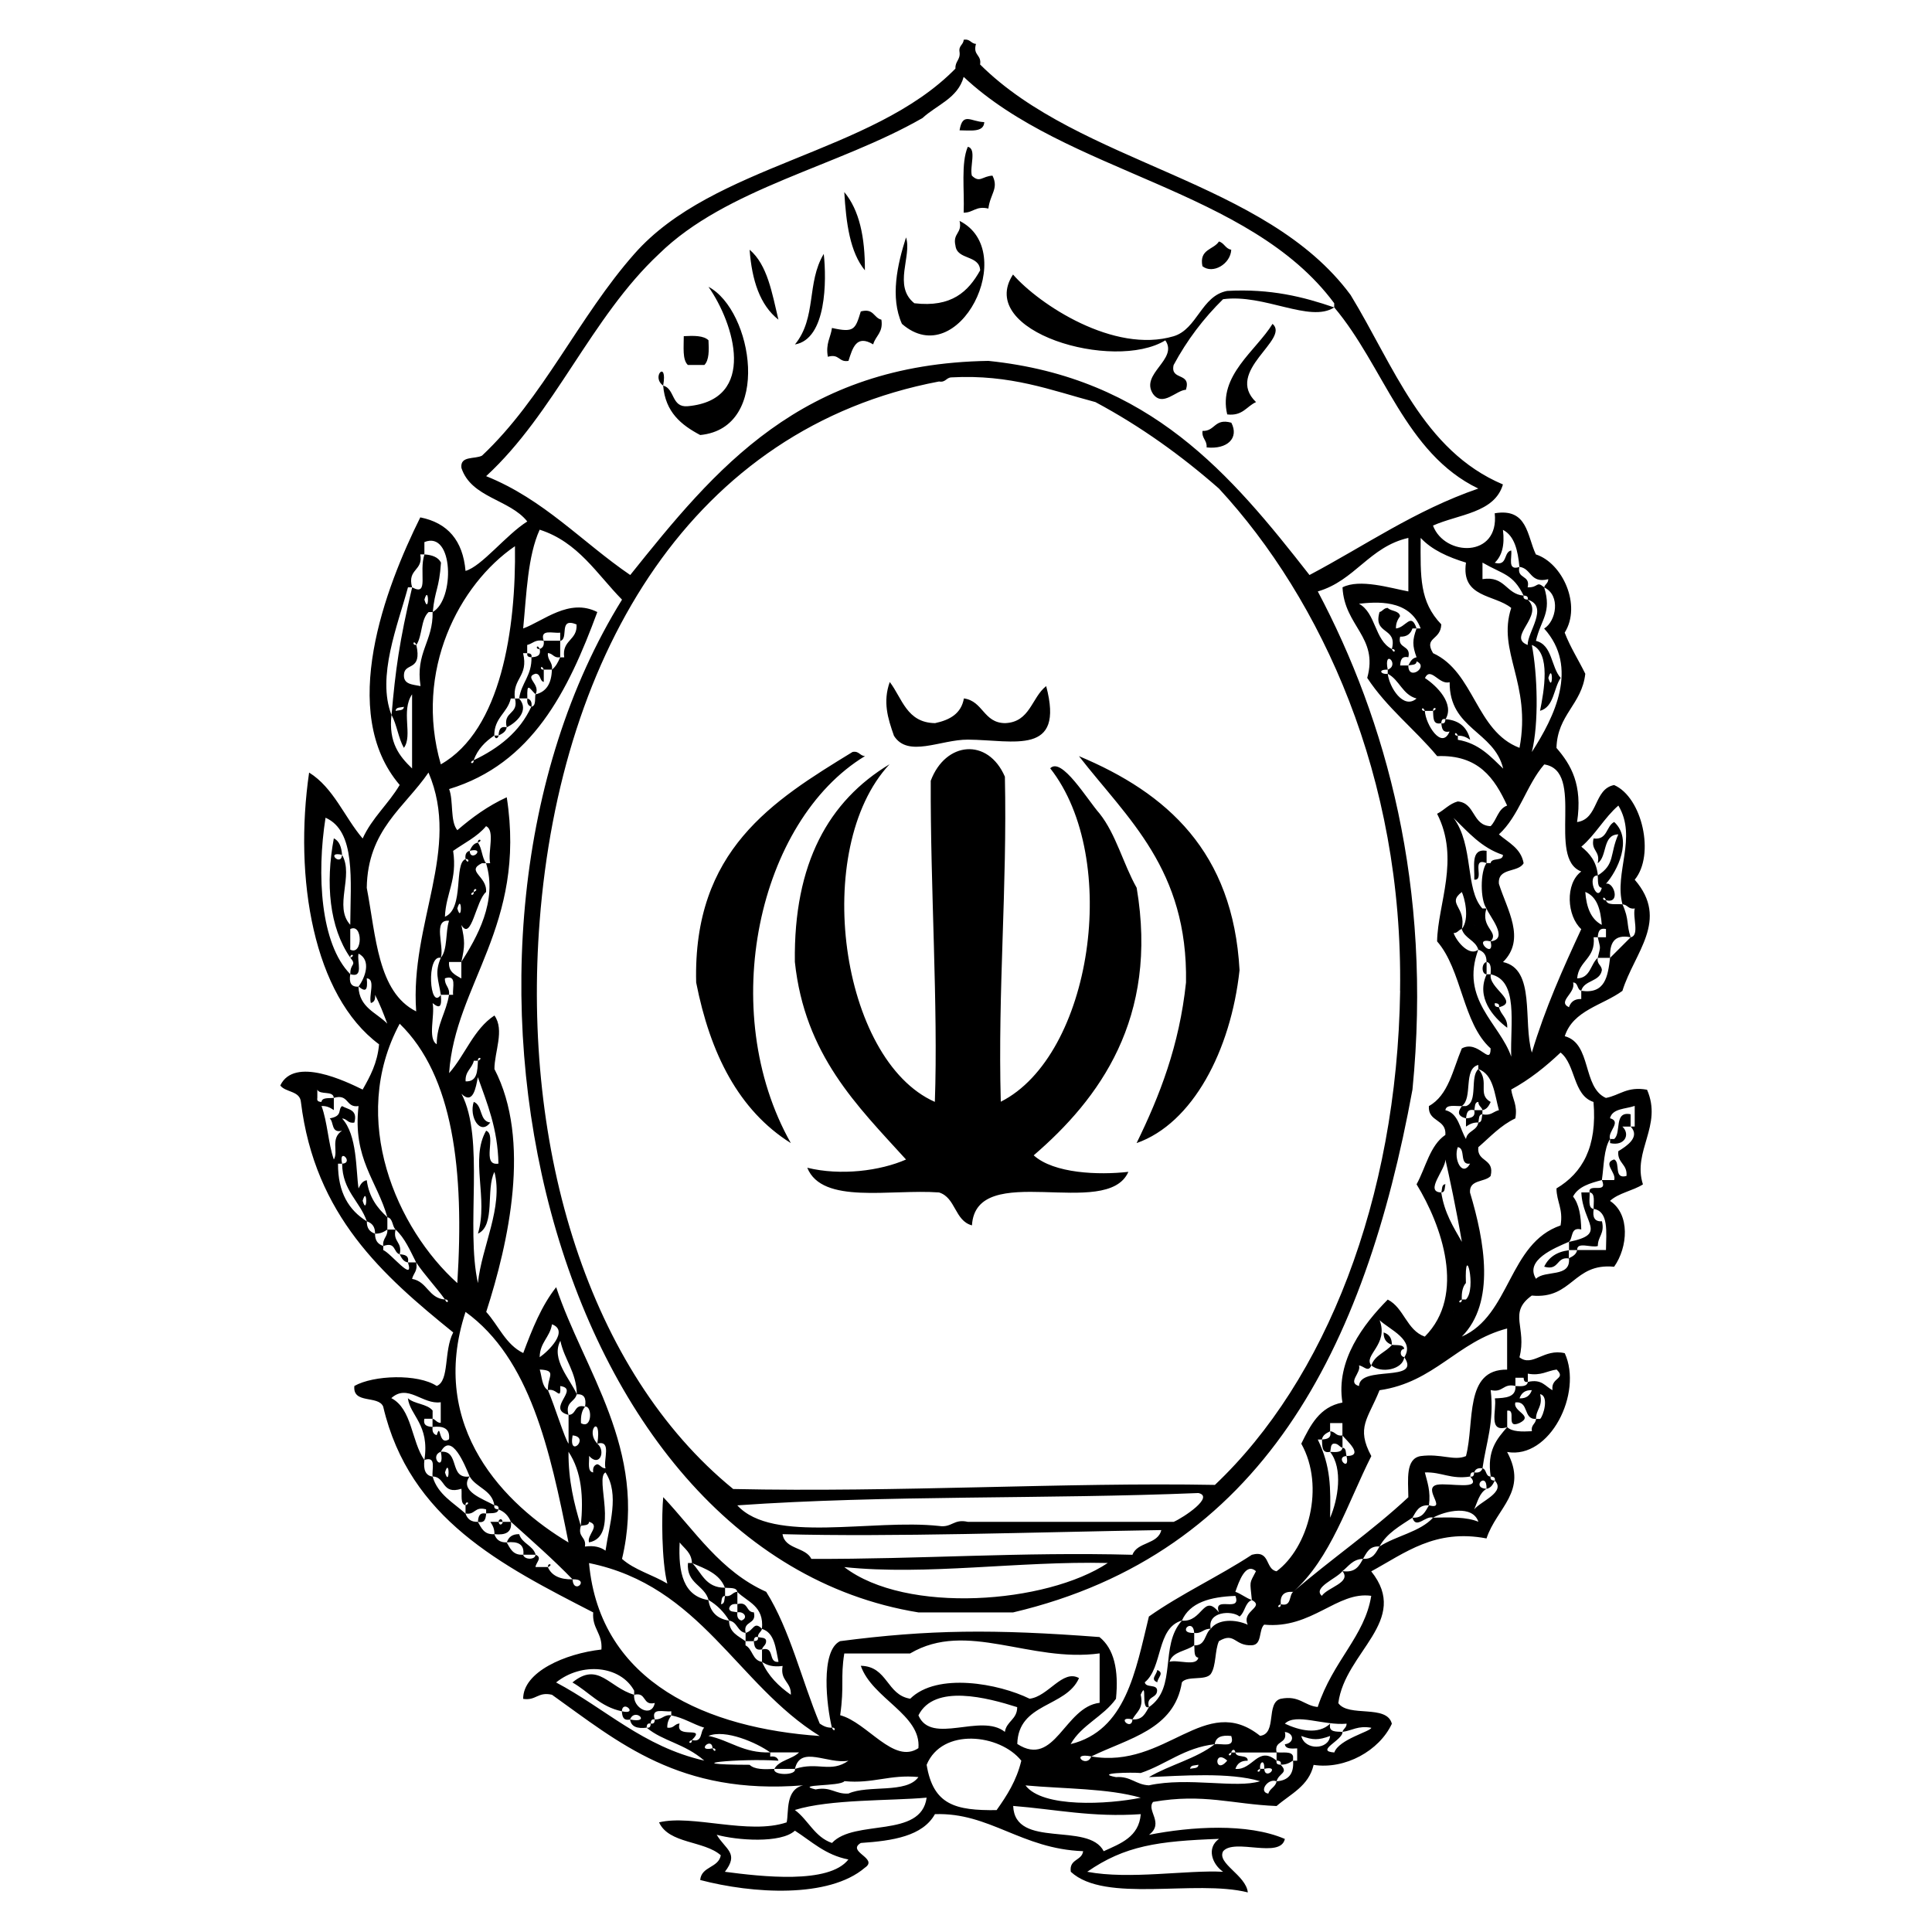<?xml version="1.0" encoding="UTF-8" standalone="no"?>
<!-- Generator: Adobe Illustrator 15.1.0, SVG Export Plug-In . SVG Version: 6.00 Build 0)  -->

<svg
   xmlns:dc="http://purl.org/dc/elements/1.1/"
   xmlns:cc="http://creativecommons.org/ns#"
   xmlns:rdf="http://www.w3.org/1999/02/22-rdf-syntax-ns#"
   xmlns:svg="http://www.w3.org/2000/svg"
   xmlns="http://www.w3.org/2000/svg"
   xmlns:sodipodi="http://sodipodi.sourceforge.net/DTD/sodipodi-0.dtd"
   xmlns:inkscape="http://www.inkscape.org/namespaces/inkscape"
   version="1.1"
   id="Layer_1"
   x="0px"
   y="0px"
   width="24"
   height="24"
   viewBox="0 0 24 24"
   enable-background="new 0 0 500 500"
   xml:space="preserve"
   inkscape:version="0.48.5 r10040"
   sodipodi:docname="Bankmelli.svg"><defs
     id="defs3071" /><sodipodi:namedview
     pagecolor="#ffffff"
     bordercolor="#666666"
     borderopacity="1"
     objecttolerance="10"
     gridtolerance="10"
     guidetolerance="10"
     inkscape:pageopacity="0"
     inkscape:pageshadow="2"
     inkscape:window-width="657"
     inkscape:window-height="480"
     id="namedview3069"
     showgrid="false"
     inkscape:zoom="5.3400704"
     inkscape:cx="11.718139"
     inkscape:cy="19.071972"
     inkscape:window-x="0"
     inkscape:window-y="27"
     inkscape:window-maximized="0"
     inkscape:current-layer="Layer_1" /><path
     clip-rule="evenodd"
     d="m 12.227,1.517 c -0.006,0.131 -0.171,0.102 -0.307,0.102 0.039,-0.233 0.142,-0.106 0.307,-0.102 z m -0.256,1.125 c 0.12,0.001 0.151,-0.088 0.307,-0.051 0.023,-0.185 0.131,-0.248 0.051,-0.409 -0.127,0.006 -0.158,0.096 -0.256,0 -0.03,-0.106 0.063,-0.336 -0.051,-0.358 -0.086,0.203 -0.04,0.539 -0.051,0.818 z m -1.227,0.716 c 0.002,-0.411 -0.069,-0.749 -0.256,-0.972 0.023,0.387 0.071,0.747 0.256,0.972 z m 1.125,-0.307 c 0.021,0.183 0.297,0.112 0.307,0.307 C 12.029,3.621 11.822,3.822 11.358,3.767 11.09,3.552 11.331,3.181 11.255,2.949 c -0.108,0.337 -0.199,0.744 -0.051,1.074 0.705,0.614 1.462,-0.905 0.716,-1.279 0.037,0.156 -0.088,0.15 -0.051,0.307 z m 3.068,0.256 c 0.129,0.103 0.35,-0.028 0.358,-0.205 -0.073,-0.012 -0.086,-0.084 -0.153,-0.102 -0.066,0.104 -0.248,0.093 -0.205,0.307 z M 9.67,3.972 C 9.591,3.642 9.534,3.29 9.312,3.102 c 0.028,0.381 0.129,0.689 0.358,0.869 z m 0.205,0.307 C 10.269,4.212 10.269,3.481 10.233,3.154 10.017,3.513 10.148,3.945 9.875,4.279 z M 15.244,3.614 c -0.321,0.06 -0.371,0.475 -0.665,0.563 -0.74,0.22 -1.672,-0.396 -1.995,-0.767 -0.465,0.711 1.251,1.21 1.892,0.818 0.165,0.237 -0.318,0.415 -0.153,0.665 0.121,0.167 0.29,-0.047 0.409,-0.051 0.07,-0.223 -0.198,-0.109 -0.153,-0.307 0.167,-0.311 0.373,-0.581 0.614,-0.818 0.511,-0.07 1.079,0.298 1.381,0.102 C 16.193,3.688 15.785,3.584 15.244,3.614 z M 8.698,5.404 C 9.595,5.318 9.351,3.852 8.801,3.563 9.12,4.017 9.412,4.966 8.545,5.046 8.337,5.066 8.387,4.828 8.238,4.79 8.265,5.121 8.464,5.28 8.698,5.404 z m 1.637,-1.33 c -0.016,0.12 -0.081,0.192 -0.051,0.358 0.145,-0.042 0.133,0.072 0.256,0.051 0.052,-0.163 0.099,-0.33 0.307,-0.205 0.029,-0.107 0.127,-0.146 0.102,-0.307 -0.098,-0.022 -0.093,-0.146 -0.256,-0.102 -0.068,0.223 -0.082,0.267 -0.358,0.205 z m 4.91,1.074 c 0.193,0.023 0.24,-0.101 0.358,-0.153 -0.399,-0.384 0.428,-0.779 0.205,-0.972 -0.202,0.331 -0.68,0.643 -0.563,1.125 z M 8.545,4.534 c 0.068,0 0.136,0 0.205,0 0.059,-0.06 0.058,-0.181 0.051,-0.307 -0.06,-0.059 -0.181,-0.058 -0.307,-0.051 5.122e-4,0.136 -0.019,0.292 0.051,0.358 z M 8.238,4.79 c 0.059,-0.328 -0.156,-0.112 0,0 l 0,0 z m 6.7,0.563 c -0.011,0.097 0.058,0.113 0.051,0.205 0.26,0.027 0.405,-0.118 0.307,-0.307 -0.212,-0.059 -0.199,0.108 -0.358,0.102 z M 6.704,8.063 c 0.019,0.087 -0.04,0.097 -0.102,0.102 0.006,0.228 -0.126,0.317 -0.153,0.511 0.034,0 0.068,0 0.102,0 -0.008,-0.214 0.026,-0.123 0.102,-0.051 0.067,-0.127 -0.15,-0.212 0,-0.256 0.068,6.12e-4 0.047,0.09 0.102,0.102 0,-0.051 0,-0.102 0,-0.153 -0.062,0.005 -0.031,-0.074 0,0 0.034,0 0.068,0 0.102,0 0.011,-0.097 -0.058,-0.113 -0.051,-0.205 0.065,0.003 0.071,0.066 0.153,0.051 0,-0.068 0,-0.136 0,-0.205 -0.068,0 -0.136,0 -0.205,0 0.008,0.059 -0.011,0.091 -0.051,0.102 z m 0,0 c -0.031,-0.074 -0.062,0.005 0,0 l 0,0 z m -0.102,0.102 c 0.009,-0.044 -0.02,-0.048 -0.051,-0.051 -0.009,0.044 0.02,0.048 0.051,0.051 z m -1.534,0.256 c -0.021,-0.021 0.033,0.034 0,0 l 0,0 z m 6.035,0.716 c 0.173,0.282 0.582,0.049 0.921,0.051 0.57,0.004 1.204,0.208 0.972,-0.665 -0.182,0.142 -0.199,0.449 -0.511,0.46 -0.269,-0.003 -0.271,-0.274 -0.511,-0.307 -0.033,0.189 -0.175,0.268 -0.358,0.307 -0.353,-0.005 -0.408,-0.308 -0.563,-0.511 -0.088,0.247 -0.024,0.451 0.051,0.665 z M 6.295,9.035 c 0.116,-0.056 0.288,-0.209 0.153,-0.358 -0.017,0 -0.034,0 -0.051,0 0.051,0.204 -0.153,0.154 -0.102,0.358 z m 0.307,-0.256 c 0.008,-0.059 -0.011,-0.091 -0.051,-0.102 -0.008,0.059 0.011,0.091 0.051,0.102 z m -0.409,0.358 c 0.046,-0.023 0.091,-0.045 0.102,-0.102 -0.087,-0.019 -0.097,0.04 -0.102,0.102 z m 0,0 c -0.017,0 -0.034,0 -0.051,0 0.01,0.058 0.051,0.028 0.051,0 z m 6.29,0.511 c -0.211,-0.487 -0.738,-0.438 -0.921,0.051 -0.006,1.319 0.093,2.805 0.051,3.989 -1.177,-0.521 -1.539,-3.146 -0.563,-4.194 -0.755,0.455 -1.192,1.228 -1.176,2.455 0.123,1.156 0.772,1.785 1.381,2.455 -0.322,0.141 -0.811,0.204 -1.227,0.102 0.187,0.461 1.032,0.263 1.637,0.307 0.209,0.064 0.193,0.352 0.409,0.409 0.049,-0.821 1.678,-0.061 1.943,-0.665 -0.37,0.042 -0.925,0.021 -1.176,-0.205 0.813,-0.7 1.554,-1.701 1.279,-3.324 -0.166,-0.294 -0.256,-0.664 -0.46,-0.921 -0.156,-0.177 -0.472,-0.709 -0.614,-0.563 0.882,1.122 0.517,3.572 -0.614,4.142 -0.038,-1.402 0.081,-2.646 0.051,-4.04 z m -1.739,-0.256 c -0.065,-0.003 -0.071,-0.066 -0.153,-0.051 -0.994,0.608 -1.984,1.221 -1.943,2.864 0.174,0.883 0.527,1.587 1.176,1.995 C 8.897,12.555 9.421,10.197 10.744,9.393 z m 3.989,2.813 c -0.083,0.786 -0.328,1.41 -0.614,1.995 0.696,-0.244 1.17,-1.147 1.279,-2.148 -0.08,-1.471 -0.901,-2.201 -1.995,-2.659 0.604,0.777 1.355,1.406 1.33,2.813 z M 5.937,10.467 c 0.074,-0.031 -0.005,-0.062 0,0 l 0,0 z m 12.53,0.102 c -0.204,-0.033 -0.146,0.194 -0.153,0.358 0.136,0.016 -0.048,-0.286 0.153,-0.205 0,-0.051 0,-0.102 0,-0.153 z m 0,1.534 c 0,-0.051 0,-0.102 0,-0.153 -0.065,0.012 -0.067,0.153 0,0.153 z m 0.256,0.665 c 0.008,-0.127 -0.08,-0.158 -0.102,-0.256 -0.031,-0.003 -0.061,-0.008 -0.051,-0.051 0.031,0.003 0.061,0.008 0.051,0.051 0.263,-0.065 -0.138,-0.241 -0.102,-0.409 -0.017,0 -0.034,0 -0.051,0 -0.135,0.288 0.08,0.532 0.256,0.665 z m -0.511,0.972 c -0.017,0 -0.034,0 -0.051,0 -0.057,0.074 -0.055,0.125 0.051,0.153 0.006,-0.062 0.015,-0.121 0.102,-0.102 0.011,-0.04 0.001,-0.101 0.051,-0.102 -1.53e-4,0.051 0.041,0.061 0.051,0.102 0.057,-0.011 0.08,-0.057 0.102,-0.102 -0.171,-0.092 -0.01,-0.251 -0.153,-0.409 -0.109,0.096 -0.001,0.408 -0.153,0.46 z M 6.09,13.944 c -0.138,-0.015 -0.092,-0.215 -0.205,-0.256 -0.062,0.186 0.082,0.424 0.205,0.256 z M 18.211,13.893 c 0,0.034 0,0.068 0,0.102 0.041,-0.027 0.083,-0.053 0.153,-0.051 0.011,-0.04 0.001,-0.101 0.051,-0.102 0,-0.017 0,-0.034 0,-0.051 -0.034,0 -0.068,0 -0.102,0 0.019,0.087 -0.04,0.097 -0.102,0.102 z m 2.046,-0.051 c -0.214,-0.044 -0.112,0.229 -0.205,0.307 -0.017,0 -0.034,0 -0.051,0 0,0.017 0,0.034 0,0.051 0.183,0.042 0.254,-0.109 0.153,-0.205 0.034,0 0.068,0 0.102,0 0,-0.051 0,-0.102 0,-0.153 z m -2.301,0.869 c -0.05,0.001 -0.04,0.063 -0.051,0.102 0.05,-0.001 0.04,-0.063 0.051,-0.102 z m 1.688,0.102 c 0.017,0.388 0.332,0.514 -0.153,0.614 0,0.034 0,0.068 0,0.102 0.034,0 0.068,0 0.102,0 -0.009,-0.111 0.181,-0.023 0.256,-0.051 -0.001,-0.12 0.088,-0.151 0.051,-0.307 -0.092,0.007 -0.12,-0.051 -0.102,-0.153 -0.076,-0.009 -0.047,-0.124 -0.051,-0.205 -0.034,0 -0.068,0 -0.102,0 z M 4.76,15.479 c 0.161,-0.059 0.124,0.08 0.205,0.102 0.037,-0.156 -0.088,-0.15 -0.051,-0.307 -0.034,0 -0.068,0 -0.102,0 0.006,0.092 -0.063,0.108 -0.051,0.205 z m 14.422,0.256 c 0.191,0.055 0.146,-0.127 0.307,-0.102 0,-0.034 0,-0.068 0,-0.102 -0.152,0.019 -0.252,0.089 -0.307,0.205 z M 5.067,15.683 c 0.019,-0.087 -0.04,-0.097 -0.102,-0.102 0.023,0.046 0.045,0.091 0.102,0.102 z m 12.121,0.869 c -0.002,0.087 0.038,0.132 0.102,0.153 0.002,-0.087 -0.038,-0.132 -0.102,-0.153 z m -0.153,0.409 c 0.12,0.105 0.393,0.053 0.409,-0.102 -0.064,-0.013 -0.052,-0.102 0,-0.102 -0.008,-0.06 -0.093,-0.043 -0.153,-0.051 -0.077,0.094 -0.213,0.127 -0.256,0.256 z m 0.205,0 c 0.033,0.033 -0.021,-0.021 0,0 l 0,0 z m -0.818,0.921 c 0.005,0.08 -0.007,0.177 0.102,0.153 0.011,-0.04 0.001,-0.101 0.051,-0.102 0.051,-1.53e-4 0.061,0.041 0.102,0.051 0,-0.051 0,-0.102 0,-0.153 -0.083,0.014 -0.088,-0.048 -0.153,-0.051 0.019,0.087 -0.04,0.097 -0.102,0.102 z M 5.937,18.905 c 0.087,0.019 0.097,-0.04 0.102,-0.102 -0.087,-0.019 -0.097,0.04 -0.102,0.102 z m 0.307,0 c -0.01,-0.058 -0.051,-0.028 -0.051,0 0.017,0 0.034,0 0.051,0 z m -0.153,0 c 0.027,0.041 0.053,0.083 0.051,0.153 0.134,0.014 0.22,-0.019 0.205,-0.153 -0.034,0 -0.068,0 -0.102,0 1.534e-4,0.028 -0.041,0.058 -0.051,0 -0.034,0 -0.068,0 -0.102,0 z m 0.358,0.153 c -0.087,-0.002 -0.132,0.038 -0.153,0.102 0.134,-0.014 0.22,0.019 0.205,0.153 0.051,0 0.102,0 0.153,0 -0.035,-0.119 -0.17,-0.137 -0.205,-0.256 z m 0.358,0.409 c 0.074,-0.031 -0.005,-0.062 0,0 l 0,0 z m 1.739,-0.051 c -0.021,0.259 0.205,0.272 0.256,0.46 0.107,0.063 0.192,0.149 0.256,0.256 0.104,0.015 0.1,0.138 0.205,0.153 -0.038,-0.157 0.14,-0.098 0.102,-0.256 -0.102,-6.51e-4 -0.065,-0.14 -0.205,-0.102 0,0.034 0,0.068 0,0.102 0.083,-0.015 0.138,0.069 0.051,0.102 -0.04,-0.011 -0.059,-0.043 -0.051,-0.102 -0.04,-0.011 -0.101,-0.001 -0.102,-0.051 0.011,-0.04 0.043,-0.059 0.102,-0.051 0,-0.051 0,-0.102 0,-0.153 -0.065,0.003 -0.071,0.066 -0.153,0.051 -0.011,0.04 -0.001,0.101 -0.051,0.102 0.011,-0.04 0.001,-0.101 0.051,-0.102 0,-0.034 0,-0.068 0,-0.102 -0.242,0.003 -0.291,-0.187 -0.409,-0.307 -0.017,0 -0.034,0 -0.051,0 z m 0.716,0.869 c 0,0.034 0,0.068 0,0.102 0.034,0 0.068,0 0.102,0 0.003,-0.031 0.008,-0.061 0.051,-0.051 -1.537e-4,-0.051 0.041,-0.061 0.051,-0.102 -0.104,-0.103 -0.1,0.023 -0.205,0.051 z m 0.102,0.102 c 0.006,0.062 0.015,0.121 0.102,0.102 0.01,-0.041 0.051,-0.051 0.051,-0.102 -0.001,-0.05 -0.063,-0.04 -0.102,-0.051 0.009,0.044 -0.02,0.048 -0.051,0.051 z m 5.012,0.511 c 0.007,-0.06 0.091,-0.116 0,-0.153 -0.007,0.06 -0.091,0.116 0,0.153 z m 1.483,0.972 c 0.031,0.003 0.061,0.008 0.051,0.051 0.07,0.002 0.112,-0.024 0.153,-0.051 0,-0.017 0,-0.034 0,-0.051 -0.016,-0.069 -0.128,-0.042 -0.205,-0.051 0,0.034 0,0.068 0,0.102 z M 11.971,0.494 c 0.083,-0.014 0.088,0.048 0.153,0.051 -0.042,0.145 0.072,0.133 0.051,0.256 1.247,1.242 3.547,1.431 4.603,2.864 0.536,0.879 0.897,1.932 1.892,2.353 -0.104,0.356 -0.552,0.369 -0.869,0.511 0.145,0.387 0.826,0.403 0.767,-0.153 0.41,-0.069 0.401,0.281 0.511,0.511 0.333,0.108 0.57,0.633 0.358,0.972 0.071,0.184 0.172,0.339 0.256,0.511 -0.043,0.383 -0.347,0.506 -0.358,0.921 0.182,0.21 0.326,0.458 0.256,0.921 0.269,-0.038 0.204,-0.41 0.46,-0.46 0.35,0.153 0.51,0.869 0.256,1.176 0.435,0.503 -0.005,0.904 -0.153,1.381 -0.246,0.18 -0.612,0.24 -0.716,0.563 0.337,0.09 0.216,0.636 0.511,0.767 0.172,-0.032 0.262,-0.147 0.511,-0.102 0.196,0.449 -0.184,0.76 -0.051,1.176 -0.125,0.08 -0.303,0.106 -0.409,0.205 0.252,0.165 0.223,0.575 0.051,0.818 -0.51,-0.05 -0.515,0.406 -1.023,0.358 -0.3,0.216 -0.056,0.395 -0.153,0.767 0.164,0.126 0.302,-0.114 0.563,-0.051 0.227,0.496 -0.185,1.32 -0.716,1.227 0.265,0.491 -0.131,0.693 -0.256,1.074 -0.638,-0.122 -1.01,0.179 -1.432,0.409 0.492,0.615 -0.327,1 -0.409,1.637 0.127,0.18 0.603,0.011 0.665,0.256 -0.155,0.335 -0.581,0.571 -0.972,0.511 -0.06,0.264 -0.287,0.361 -0.46,0.511 -0.552,-0.022 -0.907,-0.16 -1.534,-0.051 -0.088,0.106 0.144,0.262 -0.051,0.409 0.52,-0.103 1.225,-0.149 1.688,0.051 -0.055,0.251 -0.627,-0.013 -0.767,0.153 -0.081,0.152 0.283,0.295 0.307,0.511 -0.654,-0.164 -1.774,0.138 -2.199,-0.256 -0.024,-0.161 0.138,-0.135 0.153,-0.256 -0.769,-0.028 -1.162,-0.484 -1.841,-0.46 -0.153,0.273 -0.521,0.331 -0.921,0.358 -0.182,0.109 0.226,0.19 0.051,0.307 -0.447,0.383 -1.395,0.324 -2.046,0.153 0.015,-0.172 0.227,-0.148 0.256,-0.307 -0.208,-0.184 -0.644,-0.14 -0.767,-0.409 0.41,-0.101 1.114,0.159 1.585,0 0.029,-0.126 -0.02,-0.406 0.205,-0.46 C 8.438,22.302 7.684,21.642 6.857,21.053 6.68,21.012 6.661,21.129 6.499,21.104 6.496,20.769 7.021,20.541 7.471,20.491 7.487,20.287 7.353,20.234 7.369,20.03 6.232,19.445 5.086,18.869 4.76,17.473 4.7,17.329 4.378,17.446 4.402,17.217 c 0.237,-0.135 0.789,-0.154 1.023,0 0.161,-0.065 0.085,-0.435 0.205,-0.665 C 4.754,15.843 3.911,15.1 3.738,13.689 3.725,13.548 3.547,13.572 3.482,13.484 3.656,13.119 4.302,13.436 4.505,13.535 4.597,13.372 4.688,13.207 4.709,12.973 3.892,12.367 3.649,10.906 3.84,9.597 4.145,9.787 4.277,10.149 4.505,10.416 4.622,10.158 4.826,9.987 4.965,9.751 4.193,8.847 4.789,7.296 5.221,6.427 5.562,6.495 5.75,6.715 5.783,7.092 5.984,7.036 6.288,6.642 6.55,6.478 6.332,6.202 5.854,6.185 5.732,5.813 5.713,5.658 5.899,5.707 5.988,5.66 6.744,4.95 7.192,3.932 7.88,3.154 8.861,2.038 10.832,1.912 11.869,0.852 c -0.006,-0.092 0.063,-0.108 0.051,-0.205 -0.014,-0.083 0.048,-0.088 0.051,-0.153 z m 4.603,3.324 c 0,-0.017 0,-0.034 0,-0.051 C 15.523,2.346 13.245,2.153 11.971,0.955 11.898,1.222 11.637,1.302 11.46,1.466 10.41,2.069 9.022,2.336 8.187,3.154 7.341,3.944 6.891,5.131 6.039,5.915 6.757,6.203 7.231,6.735 7.829,7.143 8.883,5.827 9.947,4.521 12.278,4.483 14.287,4.69 15.294,5.899 16.267,7.143 16.959,6.777 17.578,6.34 18.364,6.069 17.454,5.632 17.191,4.548 16.574,3.818 z m 0.818,8.489 C 17.433,9.65 16.414,7.445 15.142,6.069 14.679,5.663 14.174,5.298 13.608,4.995 13.056,4.848 12.556,4.648 11.818,4.688 c -0.065,0.003 -0.071,0.066 -0.153,0.051 -3.049,0.578 -4.701,3.355 -4.961,6.7 -0.221,2.839 0.611,5.596 2.404,7.058 2.022,0.044 4.142,-0.085 5.984,-0.051 1.372,-1.299 2.262,-3.541 2.301,-6.137 z m -7.058,9.154 c 0.031,0.074 0.062,-0.005 0,0 -0.065,-0.266 -0.146,-0.955 0.102,-1.074 1.105,-0.144 1.906,-0.151 3.222,-0.051 0.18,0.144 0.241,0.407 0.205,0.767 -0.155,0.22 -0.427,0.323 -0.563,0.563 0.684,-0.169 0.805,-0.9 0.972,-1.585 0.4,-0.282 0.867,-0.497 1.279,-0.767 0.233,-0.063 0.162,0.179 0.307,0.205 0.39,-0.289 0.608,-1.048 0.307,-1.585 0.113,-0.228 0.225,-0.457 0.511,-0.511 -0.085,-0.523 0.264,-0.977 0.563,-1.279 0.203,0.103 0.234,0.38 0.46,0.46 0.518,-0.519 0.208,-1.386 -0.102,-1.892 0.115,-0.209 0.165,-0.483 0.358,-0.614 0.014,-0.202 -0.219,-0.156 -0.205,-0.358 0.242,-0.133 0.298,-0.452 0.409,-0.716 0.208,-0.112 0.356,0.229 0.358,0 -0.35,-0.315 -0.355,-0.975 -0.665,-1.33 0.008,-0.464 0.287,-1.024 0,-1.585 0.09,-0.046 0.149,-0.123 0.256,-0.153 0.221,0.017 0.179,0.299 0.409,0.307 0.077,-0.077 0.091,-0.215 0.205,-0.256 -0.156,-0.338 -0.354,-0.634 -0.869,-0.614 -0.279,-0.335 -0.626,-0.601 -0.869,-0.972 0.142,-0.51 -0.284,-0.64 -0.307,-1.125 0.215,-0.109 0.59,0.008 0.818,0.051 0,-0.222 0,-0.443 0,-0.665 -0.486,0.111 -0.663,0.531 -1.125,0.665 0.845,1.594 1.425,3.664 1.176,6.188 -0.591,3.227 -1.871,5.766 -4.961,6.495 -0.392,0 -0.784,0 -1.176,0 C 6.806,19.281 5.071,11.732 7.727,7.449 7.414,7.131 7.182,6.733 6.704,6.58 6.555,6.909 6.541,7.372 6.499,7.807 6.749,7.716 7.07,7.425 7.42,7.603 7.057,8.587 6.611,9.488 5.579,9.802 5.636,9.949 5.589,10.201 5.681,10.313 5.864,10.155 6.061,10.011 6.295,9.904 6.543,11.5 5.652,12.228 5.579,13.331 c 0.2,-0.226 0.305,-0.547 0.563,-0.716 0.129,0.18 -4.091e-4,0.453 0,0.665 0.46,0.885 0.176,2.155 -0.102,3.017 0.154,0.17 0.242,0.406 0.46,0.511 0.111,-0.298 0.228,-0.59 0.409,-0.818 0.338,1.025 1.141,2.018 0.818,3.375 0.152,0.137 0.382,0.198 0.563,0.307 -0.073,-0.278 -0.072,-0.868 -0.051,-1.074 0.396,0.422 0.713,0.923 1.279,1.176 0.296,0.471 0.439,1.095 0.665,1.637 0.041,0.027 0.083,0.053 0.153,0.051 z M 18.875,7.04 c -0.038,0.157 0.14,0.098 0.102,0.256 0.14,0.005 0.103,-0.085 0.205,0 0.099,0.316 -0.041,0.398 -0.102,0.665 0.206,0.05 0.186,0.325 0.307,0.46 -0.089,0.133 -0.082,0.361 -0.256,0.409 0.047,-0.237 0.139,-0.726 -0.102,-0.818 0.07,0.359 0.089,0.974 0,1.33 0.283,-0.44 0.587,-1.052 0.153,-1.534 0.148,-0.089 0.21,-0.413 0,-0.511 0.01,-0.041 0.051,-0.051 0.051,-0.102 -0.228,0.057 -0.206,-0.135 -0.358,-0.153 -0.02,-0.202 -0.059,-0.384 -0.205,-0.46 0.025,0.195 -0.015,0.326 -0.102,0.409 0.164,0.045 0.106,-0.133 0.205,-0.153 0.012,0.091 -0.052,0.256 0.102,0.205 z M 5.272,6.887 c -0.017,0 -0.034,0 -0.051,0 0.038,0.209 -0.165,0.176 -0.102,0.409 -0.017,0 -0.034,0 -0.051,0 -0.127,0.471 -0.39,1.109 -0.205,1.585 -0.038,0.345 0.099,0.514 0.256,0.665 0,-0.307 0,-0.614 0,-0.921 -0.142,0.209 0.012,0.514 -0.102,0.665 -0.068,-0.119 -0.087,-0.288 -0.153,-0.409 0.048,-0.552 0.097,-0.919 0.256,-1.585 0.215,0.119 0.079,-0.192 0.153,-0.409 0.095,0.007 0.171,0.034 0.205,0.102 -0.022,0.33 -0.076,0.335 -0.102,0.614 -0.017,0 -0.034,0 -0.051,0 -0.099,0.088 -0.077,0.298 -0.153,0.409 -0.031,-0.074 -0.062,0.005 0,0 0.072,0.326 -0.138,0.219 -0.153,0.358 -0.016,0.135 0.107,0.132 0.205,0.153 C 5.159,8.104 5.382,7.969 5.374,7.603 5.651,7.453 5.637,6.585 5.272,6.734 c 0,0.051 0,0.102 0,0.153 z m 12.632,0.869 c -0.006,0.202 -0.222,0.156 -0.102,0.358 0.515,0.235 0.53,0.97 1.074,1.176 C 19.027,8.484 18.594,8.097 18.773,7.552 18.567,7.383 18.146,7.429 18.211,6.989 17.989,6.921 17.788,6.832 17.648,6.682 c -0.003,0.492 -0.014,0.791 0.256,1.074 z M 5.476,9.495 C 6.227,9.069 6.412,7.805 6.397,6.785 5.707,7.257 5.139,8.329 5.476,9.495 z M 18.927,7.398 c -0.009,0.044 0.02,0.048 0.051,0.051 0.214,0.202 -0.266,0.465 0,0.563 -0.008,-0.154 0.269,-0.479 0,-0.563 0.009,-0.044 -0.02,-0.048 -0.051,-0.051 -0.135,-0.27 -0.246,-0.257 -0.511,-0.409 0,0.068 0,0.136 0,0.205 0.283,-0.044 0.29,0.187 0.511,0.205 z M 5.272,7.449 c 0.059,0.202 0.059,-0.202 0,0 l 0,0 z m 12.018,0.614 c 0.031,0.074 0.062,-0.005 0,0 0.073,-0.278 -0.237,-0.172 -0.153,-0.46 0.041,-0.01 0.051,-0.051 0.102,-0.051 0.041,0.044 0.14,0.03 0.153,0.102 -0.027,0.041 -0.053,0.083 -0.051,0.153 0.125,-0.011 0.187,-0.208 0.256,0 -0.017,0 -0.034,0 -0.051,0 -0.022,0.063 -0.065,0.105 -0.153,0.102 -0.038,0.157 0.14,0.098 0.102,0.256 -0.087,-0.019 -0.097,0.04 -0.102,0.102 0.034,0 0.068,0 0.102,0 -0.003,0.199 0.262,0.014 0.102,-0.051 -0.001,0.05 -0.063,0.04 -0.102,0.051 0.023,-0.046 0.045,-0.091 0.102,-0.102 -0.053,-0.145 -0.053,-0.213 0,-0.358 0.017,0 0.034,0 0.051,0 -0.14,-0.373 -0.565,-0.328 -0.767,-0.307 0.212,0.112 0.193,0.454 0.409,0.563 z M 6.959,7.961 c 0,-0.034 0,-0.068 0,-0.102 -0.091,0.012 -0.256,-0.052 -0.205,0.102 -0.107,-0.022 -0.135,0.035 -0.205,0.051 0,0.034 0,0.068 0,0.102 -0.017,0 -0.034,0 -0.051,0 0.07,0.292 -0.134,0.309 -0.102,0.563 -0.017,0 -0.034,0 -0.051,0 -0.041,0.18 -0.206,0.237 -0.205,0.46 -0.112,0.075 -0.206,0.169 -0.256,0.307 -0.074,0.031 0.005,0.062 0,0 0.311,-0.149 0.571,-0.35 0.716,-0.665 0.06,-0.008 0.043,-0.093 0.051,-0.153 0.139,-0.031 0.2,-0.14 0.205,-0.307 0.048,-0.037 0.077,-0.093 0.102,-0.153 0.017,0 0.034,0 0.051,0 -0.032,-0.219 0.167,-0.209 0.153,-0.409 -0.232,-0.095 -0.089,0.184 -0.205,0.205 z m -1.892,-0.051 c 0.033,0.034 -0.021,-0.021 0,0 l 0,0 z m 12.172,0.409 c -0.127,-0.006 -0.087,0.063 0,0.051 0.02,0.17 0.196,0.449 0.358,0.307 -0.175,-0.046 -0.212,-0.232 -0.358,-0.307 0,-0.017 0,-0.034 0,-0.051 0.155,-0.06 -0.055,-0.271 0,0 z m 0.102,0.051 c 0.033,0.034 -0.021,-0.021 0,0 l 0,0 z m 0.614,0.563 c -0.044,-0.009 -0.048,0.02 -0.051,0.051 -0.109,0.024 -0.097,-0.073 -0.102,-0.153 0.074,-0.031 -0.005,-0.062 0,0 -0.034,0 -0.068,0 -0.102,0 -0.031,-0.074 -0.062,0.005 0,0 0.009,0.169 0.211,0.489 0.307,0.256 -0.087,0.019 -0.097,-0.04 -0.102,-0.102 0.044,0.009 0.048,-0.02 0.051,-0.051 0.174,0.013 0.271,0.104 0.307,0.256 -0.041,-0.027 -0.083,-0.053 -0.153,-0.051 -0.031,-0.074 -0.062,0.005 0,0 0,0.017 0,0.034 0,0.051 0.263,0.044 0.406,0.208 0.563,0.358 -0.112,-0.468 -0.67,-0.489 -0.665,-1.074 -0.131,0.04 -0.235,-0.2 -0.307,-0.051 0.146,0.095 0.371,0.319 0.256,0.511 z m 1.279,-0.511 c 0.059,0.202 0.059,-0.202 0,0 l 0,0 z m -1.739,0.051 c 0.033,0.034 -0.021,-0.021 0,0 l 0,0 z m 0.205,0.256 c 0.033,0.034 -0.021,-0.021 0,0 l 0,0 z m -12.683,0.051 c -0.04,0.011 -0.101,0.001 -0.102,0.051 0.04,-0.011 0.101,-0.001 0.102,-0.051 z M 18.62,10.365 c 0.118,0.103 0.273,0.17 0.307,0.358 -0.067,0.121 -0.325,0.05 -0.307,0.256 0.1,0.32 0.34,0.685 0.051,0.972 0.409,0.086 0.245,0.744 0.358,1.125 0.165,-0.551 0.387,-1.045 0.614,-1.534 -0.179,-0.163 -0.203,-0.565 0,-0.716 -0.432,-0.165 0.056,-1.25 -0.46,-1.33 -0.221,0.256 -0.313,0.641 -0.563,0.869 z M 4.556,11.029 C 4.671,11.631 4.692,12.325 5.17,12.564 5.091,11.466 5.731,10.552 5.323,9.597 5.025,10.032 4.567,10.308 4.556,11.029 z M 19.847,10.876 c -0.144,-0.01 -0.005,0.363 0.051,0.153 -0.06,-0.008 -0.043,-0.093 -0.051,-0.153 0.22,-0.14 0.146,-0.26 0.256,-0.511 -0.2,0.004 -0.134,0.275 -0.256,0.358 0.037,-0.156 -0.088,-0.15 -0.051,-0.307 0.175,0.022 0.154,-0.153 0.256,-0.205 0.236,0.216 0.036,0.614 -0.102,0.767 0.1,-0.025 0.184,0.254 0,0.205 -0.031,-0.074 -0.062,0.005 0,0 0.016,0.069 0.128,0.042 0.205,0.051 0.087,0.193 0.046,0.248 0.102,0.409 -0.212,-0.041 -0.262,0.079 -0.256,0.256 -0.051,0 -0.102,0 -0.153,0 0.036,-0.157 0.036,-0.098 0,-0.256 0.034,0 0.068,0 0.102,0 0,-0.034 0,-0.068 0,-0.102 -0.087,-0.019 -0.097,0.04 -0.102,0.102 -0.017,0 -0.034,0 -0.051,0 0.027,0.265 -0.187,0.29 -0.205,0.511 0.166,-0.005 0.165,-0.176 0.256,-0.256 -0.014,0.083 0.048,0.088 0.051,0.153 -0.023,0.148 -0.22,0.121 -0.256,0.256 -0.056,-0.013 -0.035,-0.102 -0.102,-0.102 0.039,0.131 -0.2,0.235 -0.051,0.307 0.022,-0.063 0.065,-0.105 0.153,-0.102 0,-0.034 0,-0.068 0,-0.102 0.299,0.044 0.33,-0.181 0.358,-0.409 0.086,-0.085 0.171,-0.17 0.256,-0.256 0.114,-0.022 0.021,-0.252 0.051,-0.358 -0.083,0.014 -0.088,-0.048 -0.153,-0.051 -0.106,-0.392 0.187,-0.83 -0.051,-1.227 -0.174,0.15 -0.285,0.363 -0.46,0.511 0.104,0.084 0.19,0.185 0.205,0.358 z M 4.351,12.103 c -0.017,0.103 0.01,0.16 0.102,0.153 0.01,0.263 0.224,0.322 0.358,0.46 -0.047,-0.123 -0.093,-0.248 -0.153,-0.358 0.008,0.059 -0.011,0.091 -0.051,0.102 -0.029,-0.09 0.062,-0.3 -0.051,-0.307 0.014,0.149 -0.012,0.176 -0.102,0.102 0.081,-0.109 0.163,-0.326 0,-0.409 -0.023,0.097 0.07,0.308 -0.102,0.256 -0.005,-0.14 0.085,-0.103 0,-0.205 0.074,-0.031 -0.005,-0.062 0,0 -0.262,-0.377 -0.31,-0.923 -0.205,-1.483 0.069,0.034 0.095,0.109 0.102,0.205 -0.212,-0.049 -0.01,0.153 0,0 0.151,0.261 -0.107,0.642 0.102,0.869 0.003,-0.549 0.072,-1.163 -0.307,-1.33 -0.111,0.703 -0.065,1.566 0.307,1.943 z M 18.466,11.285 c -0.08,0.24 0.163,0.291 0.051,0.409 -0.239,-0.056 0.056,0.239 0,0 0.238,-0.029 -0.022,-0.32 -0.051,-0.409 -0.079,-0.105 -0.079,-0.458 0,-0.563 0.017,0 0.034,0 0.051,0 0.012,-0.074 0.153,-0.018 0.153,-0.102 -0.269,-0.089 -0.432,-0.284 -0.614,-0.46 0.255,0.341 0.14,0.885 0.358,1.125 0.017,0 0.034,0 0.051,0 z M 5.783,10.671 c 0.031,0.074 0.062,-0.005 0,0 -0.008,-0.059 0.011,-0.091 0.051,-0.102 0.01,0.153 0.212,-0.049 0,0 0.023,-0.046 0.045,-0.091 0.102,-0.102 0.052,0.067 0.05,0.189 0.102,0.256 -0.017,0 -0.034,0 -0.051,0 -0.207,0.1 0.068,0.16 0.051,0.358 -0.126,0.104 -0.183,0.62 -0.307,0.409 0.045,0.203 0.045,0.257 0,0.46 -0.051,0 -0.102,0 -0.153,0 -0.009,0.128 0.079,0.16 0.153,0.205 0,-0.068 0,-0.136 0,-0.205 0.191,-0.302 0.453,-0.753 0.307,-1.227 0.017,0 0.034,0 0.051,0 -0.032,-0.139 0.065,-0.406 -0.051,-0.46 -0.108,0.131 -0.269,0.208 -0.409,0.307 0.054,0.361 -0.09,0.523 -0.102,0.818 0.245,-0.101 0.107,-0.664 0.256,-0.716 z m 0.102,0.409 c -0.074,0.031 0.005,0.062 0,0 0.074,-0.031 -0.005,-0.062 0,0 z m 12.274,0.46 c -0.041,0.01 -0.051,0.051 -0.102,0.051 0.047,0.124 0.205,0.292 0.307,0.205 -0.23,0.623 0.266,0.915 0.409,1.33 -0.014,-0.412 0.094,-0.947 -0.256,-1.023 0.004,-0.073 0.008,-0.145 -0.051,-0.153 0.002,-0.087 -0.038,-0.132 -0.102,-0.153 -0.035,-0.119 -0.17,-0.137 -0.205,-0.256 0.105,-0.132 0.029,-0.403 0,-0.46 -0.193,0.15 0.059,0.177 0,0.46 z m 1.739,-0.051 c -0.015,-0.19 -0.058,-0.351 -0.205,-0.409 0.014,0.191 0.07,0.339 0.205,0.409 z M 5.681,11.285 c 0.059,0.202 0.059,-0.202 0,0 l 0,0 z m -0.205,0.614 c -0.182,-0.048 -0.141,0.662 0,0.46 0.014,0.149 -0.012,0.176 -0.102,0.102 0.032,0.155 -0.065,0.44 0.051,0.511 0.002,-0.254 0.118,-0.393 0.153,-0.614 0.017,0 0.034,0 0.051,0 -0.012,-0.091 0.052,-0.256 -0.102,-0.205 -0.006,0.092 0.063,0.108 0.051,0.205 -0.034,0 -0.068,0 -0.102,0 -0.03,-0.195 -0.079,-0.275 0,-0.46 0.086,-0.101 0.056,-0.319 0.102,-0.46 -0.207,-0.02 -0.056,0.319 -0.102,0.46 z M 18.313,11.49 c 0.033,0.034 -0.021,-0.021 0,0 l 0,0 z M 4.351,11.797 c 0.157,0.078 0.157,-0.334 0,-0.256 0,0.085 0,0.17 0,0.256 z M 18.364,11.643 c 0.033,0.033 -0.021,-0.021 0,0 l 0,0 z M 5.681,15.939 c 0.089,-1.402 -0.051,-2.575 -0.716,-3.222 -0.639,1.191 -0.033,2.548 0.716,3.222 z M 18.773,13.535 c 0.016,0.12 0.081,0.192 0.051,0.358 -0.185,0.088 -0.314,0.232 -0.46,0.358 -0.02,0.19 0.207,0.134 0.153,0.358 -0.073,0.08 -0.267,0.04 -0.256,0.205 0.182,0.607 0.319,1.366 -0.102,1.79 0.605,-0.264 0.579,-1.159 1.227,-1.381 0.035,-0.206 -0.049,-0.292 -0.051,-0.46 0.321,-0.191 0.508,-0.514 0.46,-1.074 -0.257,-0.084 -0.219,-0.463 -0.409,-0.614 -0.184,0.174 -0.382,0.334 -0.614,0.46 z M 5.937,13.177 c -0.017,0 -0.034,0 -0.051,0 -0.022,0.097 -0.11,0.129 -0.102,0.256 0.144,0.007 0.147,-0.125 0.153,-0.256 0.074,-0.031 -0.005,-0.062 0,0 z m 12.223,0.563 c -0.081,0.004 -0.195,-0.025 -0.205,0.051 0.165,0.04 0.178,0.231 0.256,0.358 0.015,-0.104 0.138,-0.1 0.153,-0.205 0.05,-0.001 0.04,-0.063 0.051,-0.102 0.107,0.022 0.135,-0.035 0.205,-0.051 -0.055,-0.2 -0.067,-0.444 -0.256,-0.511 0,-0.017 0,-0.034 0,-0.051 -0.191,0.048 -0.064,0.413 -0.205,0.511 z M 5.732,13.586 c 0.294,0.558 0.05,1.655 0.205,2.353 0.045,-0.45 0.318,-0.943 0.205,-1.381 -0.11,0.214 0.017,0.665 -0.205,0.767 0.132,-0.439 -0.101,-0.927 0.102,-1.279 0.137,0.051 -0.068,0.443 0.153,0.409 -0.009,-0.434 -0.14,-0.747 -0.256,-1.074 -0.024,0.126 -0.059,0.351 -0.205,0.205 z m -1.585,0.051 c 0,0.051 0,0.102 0,0.153 -0.041,-0.027 -0.083,-0.053 -0.153,-0.051 0.074,0.199 0.083,0.463 0.153,0.665 0.06,-0.099 -0.047,-0.259 0.102,-0.358 -0.138,0.035 -0.099,-0.106 -0.153,-0.153 0.166,-0.03 0.096,-0.107 0.153,-0.153 0.075,0.045 0.198,0.041 0.153,0.205 -0.083,0.014 -0.088,-0.048 -0.153,-0.051 0.191,0.204 0.171,0.644 0.205,0.869 0.023,-0.046 0.045,-0.091 0.102,-0.102 0.028,0.211 0.131,0.346 0.256,0.46 0,0.051 0,0.102 0,0.153 -0.041,0.027 -0.083,0.053 -0.153,0.051 0.002,-0.087 -0.038,-0.132 -0.102,-0.153 -0.088,-0.253 -0.303,-0.379 -0.307,-0.716 0.153,-0.01 -0.049,-0.212 0,0 -0.017,0 -0.034,0 -0.051,0 -0.002,0.36 0.137,0.579 0.358,0.716 -0.002,0.087 0.038,0.132 0.102,0.153 -0.002,0.087 0.038,0.132 0.102,0.153 0,0.017 0,0.034 0,0.051 0.095,0.039 0.388,0.415 0.307,0.153 0.034,0 0.068,0 0.102,0 0.022,0.107 -0.035,0.135 -0.051,0.205 0.19,0.032 0.203,0.241 0.409,0.256 0.031,0.074 0.062,-0.005 0,0 C 5.414,15.984 5.28,15.846 5.17,15.683 5.095,15.536 5.03,15.38 4.914,15.274 4.87,15.233 4.883,15.134 4.812,15.121 4.684,14.668 4.379,14.394 4.454,13.74 4.292,13.765 4.338,13.583 4.147,13.638 c -0.008,-0.095 -0.173,-0.031 -0.205,-0.102 0,0.034 0,0.068 0,0.102 -0.009,0.044 0.02,0.048 0.051,0.051 0.008,-0.06 0.093,-0.043 0.153,-0.051 z m 15.854,0.511 c -0.079,0.125 -0.076,0.333 -0.102,0.511 -0.148,0.039 -0.294,0.081 -0.358,0.205 0.076,0.095 0.098,0.243 0.102,0.409 -0.137,-0.035 -0.099,0.106 -0.153,0.153 -0.18,0.078 -0.554,0.228 -0.409,0.46 0.109,-0.113 0.435,-0.009 0.409,-0.256 0.046,-0.023 0.091,-0.045 0.102,-0.102 0.119,0 0.239,0 0.358,0 0.003,-0.224 0.036,-0.479 -0.153,-0.511 -0.004,-0.081 0.025,-0.195 -0.051,-0.205 -0.02,-0.123 0.233,0.028 0.153,-0.153 0.051,0 0.102,0 0.153,0 0.031,-0.091 -0.15,-0.212 0,-0.256 0.082,0.038 -0.012,0.25 0.153,0.205 0.013,-0.15 -0.116,-0.157 -0.102,-0.307 0.099,-0.061 0.279,-0.175 0.153,-0.307 0.017,0 0.034,0 0.051,0 0,-0.085 0,-0.17 0,-0.256 -0.114,0.04 -0.277,0.03 -0.307,0.153 0.15,0.043 -0.031,0.165 0,0.256 z m -1.739,0.307 c -0.141,0.022 -0.048,-0.191 -0.153,-0.205 -0.056,0.147 0.055,0.381 0.153,0.205 z m -0.358,0.358 c 0.038,0.252 0.15,0.429 0.256,0.614 -0.068,-0.398 -0.159,-0.826 -0.205,-1.023 0.004,0.123 -0.266,0.404 -0.051,0.409 z M 4.505,14.916 c 0.059,0.202 0.059,-0.202 0,0 l 0,0 z m 0.102,0.153 c 0.033,0.033 -0.021,-0.021 0,0 l 0,0 z m 13.552,0.46 c 0.033,0.033 -0.021,-0.021 0,0 l 0,0 z m 0,0.614 c -0.074,0.031 0.005,0.062 0,0 0.017,0 0.034,0 0.051,0 0.139,-0.133 -0.019,-0.744 0,-0.205 -0.04,0.046 -0.055,0.115 -0.051,0.205 z m -0.102,0.153 c 0.033,0.034 -0.021,-0.021 0,0 l 0,0 z M 7.062,19.161 C 6.832,18.009 6.584,16.877 5.783,16.297 5.309,17.741 6.288,18.7 7.062,19.161 z m 9.973,-2.199 c -0.037,0.091 -0.093,0.007 -0.153,0 0.031,0.091 -0.15,0.212 0,0.256 0.01,-0.264 0.778,-0.039 0.563,-0.358 0.137,-0.214 -0.183,-0.343 -0.307,-0.46 0.117,0.306 -0.209,0.436 -0.102,0.563 z M 6.704,16.86 c 0.106,-0.072 0.37,-0.329 0.153,-0.409 -0.026,0.162 -0.151,0.225 -0.153,0.409 z m 9.359,2.915 c -0.112,-0.009 -0.163,0.042 -0.153,0.153 -0.074,0.031 0.005,0.062 0,0 0.137,0.035 0.099,-0.106 0.153,-0.153 0.466,-0.403 0.983,-0.756 1.432,-1.176 -0.003,-0.224 -0.036,-0.479 0.153,-0.511 0.257,-0.034 0.413,0.064 0.563,0 0.11,-0.419 -0.025,-1.081 0.511,-1.074 0,-0.17 0,-0.341 0,-0.511 -0.622,0.163 -0.9,0.668 -1.585,0.767 -0.142,0.356 -0.295,0.46 -0.102,0.818 -0.297,0.59 -0.503,1.27 -0.972,1.688 z M 7.164,17.32 c -0.022,0.098 -0.146,0.093 -0.102,0.256 -0.287,-0.074 0.147,-0.322 -0.102,-0.358 0.009,0.196 -0.042,0.019 -0.153,0.051 -0.009,-0.167 0.12,-0.246 -0.102,-0.256 0.028,0.091 0.026,0.212 0.102,0.256 0.082,0.192 0.21,0.607 0.256,0.665 0,-0.119 0,-0.239 0,-0.358 0.102,-6.5e-4 0.065,-0.14 0.205,-0.102 -0.04,0.046 -0.055,0.115 -0.051,0.205 0.142,0.082 0.141,-0.221 0.051,-0.205 0.017,-0.103 -0.01,-0.16 -0.102,-0.153 -0.007,-0.283 -0.154,-0.426 -0.205,-0.665 -0.121,0.228 0.122,0.476 0.205,0.665 z M 18.978,17.166 c -0.044,0.009 -0.048,-0.02 -0.051,-0.051 -0.034,0 -0.068,0 -0.102,0 0,0.034 0,0.068 0,0.102 -0.156,-0.037 -0.15,0.088 -0.307,0.051 0.046,0.404 -0.059,0.657 -0.102,0.972 -0.059,-0.008 -0.091,0.011 -0.102,0.051 -0.044,-0.009 -0.048,0.02 -0.051,0.051 -0.242,0.038 -0.352,-0.058 -0.563,-0.051 0.031,0.123 0.074,0.233 0.051,0.409 -0.128,-0.009 -0.16,0.079 -0.205,0.153 -0.153,0.102 -0.319,0.192 -0.409,0.358 -0.128,-0.009 -0.16,0.079 -0.205,0.153 -0.131,0.006 -0.179,0.094 -0.256,0.153 -0.066,0.09 -0.373,0.203 -0.256,0.307 0.076,-0.108 0.372,-0.165 0.256,-0.307 0.161,0.024 0.209,-0.064 0.256,-0.153 0.128,0.009 0.16,-0.079 0.205,-0.153 0.207,-0.134 0.502,-0.18 0.665,-0.358 0.21,-0.005 0.419,-0.01 0.563,0.051 -0.072,-0.213 -0.409,-0.136 -0.563,-0.051 -0.091,-0.031 -0.212,0.15 -0.256,0 0.128,0.009 0.16,-0.079 0.205,-0.153 0.237,0.061 -0.09,-0.216 0.102,-0.256 0.144,-0.027 0.572,0.076 0.409,-0.102 0.044,0.009 0.048,-0.02 0.051,-0.051 0.059,0.008 0.091,-0.011 0.102,-0.051 0.056,0.013 0.035,0.102 0.102,0.102 -0.009,0.044 0.02,0.048 0.051,0.051 -0.023,0.046 -0.045,0.091 -0.102,0.102 0.009,-0.225 -0.201,-0.014 0,0 -0.087,0.049 -0.112,0.161 -0.153,0.256 0.074,-0.099 0.397,-0.214 0.256,-0.358 0.009,-0.044 -0.02,-0.048 -0.051,-0.051 -0.049,-0.322 0.077,-0.468 0.205,-0.614 0.06,0.059 0.181,0.058 0.307,0.051 -0.014,-0.083 0.048,-0.088 0.051,-0.153 0.017,0 0.034,0 0.051,0 0.04,-0.035 0.114,-0.285 0,-0.307 0.037,0.156 -0.052,0.186 -0.051,0.307 -0.164,0.01 -0.083,-0.223 -0.256,-0.205 -0.039,0.115 0.236,0.163 0.051,0.256 -0.182,0.08 -0.031,-0.174 -0.153,-0.153 0,0.068 0,0.136 0,0.205 -0.245,0.074 -0.127,-0.214 -0.153,-0.358 0.13,-0.006 0.263,-0.01 0.256,-0.153 0.073,0.004 0.145,0.008 0.153,-0.051 0.177,-0.041 0.216,0.057 0.307,0.102 -0.025,-0.161 0.176,-0.135 0.051,-0.256 -0.12,0.016 -0.192,0.081 -0.358,0.051 0,0.034 0,0.068 0,0.102 z m -0.102,0.205 c 0.088,0.003 0.131,-0.039 0.153,-0.102 -0.088,-0.003 -0.131,0.039 -0.153,0.102 z M 5.272,18.138 c -0.014,0.117 0.012,0.192 0.102,0.205 0.066,0.224 0.258,0.322 0.409,0.46 0.022,0.063 0.065,0.105 0.153,0.102 0.044,0.075 0.077,0.162 0.205,0.153 0.022,0.063 0.065,0.105 0.153,0.102 0.044,0.075 0.077,0.162 0.205,0.153 0.012,0.065 0.153,0.067 0.153,0 0.091,0.037 0.007,0.093 0,0.153 0.051,0 0.102,0 0.153,0 0.046,0.107 0.151,0.156 0.307,0.153 0.014,0.201 0.225,-0.009 0,0 -0.243,-0.251 -0.507,-0.482 -0.767,-0.716 -0.029,-0.074 -0.08,-0.125 -0.153,-0.153 0.009,-0.044 -0.02,-0.048 -0.051,-0.051 -0.029,-0.192 -0.226,-0.217 -0.307,-0.358 -0.059,-0.142 -0.226,-0.558 -0.358,-0.307 -0.155,0.06 0.055,0.271 0,0 0.241,-0.02 0.097,0.346 0.358,0.307 -0.134,0.184 0.172,0.281 0.307,0.358 -0.009,0.044 0.02,0.048 0.051,0.051 -0.008,0.06 -0.093,0.043 -0.153,0.051 0,-0.017 0,-0.034 0,-0.051 -0.145,-0.042 -0.133,0.072 -0.256,0.051 0,-0.034 0,-0.068 0,-0.102 0.074,-0.031 -0.005,-0.062 0,0 -0.069,-0.016 -0.042,-0.128 -0.051,-0.205 -0.249,0.078 -0.193,-0.148 -0.358,-0.153 -0.012,-0.091 0.052,-0.256 -0.102,-0.205 0.068,-0.44 -0.181,-0.553 -0.205,-0.767 0.079,0.074 0.239,0.068 0.307,0.153 0,0.034 0,0.068 0,0.102 -0.034,0 -0.068,0 -0.102,0 -0.019,0.087 0.04,0.097 0.102,0.102 -0.008,0.059 0.011,0.091 0.051,0.102 0.055,-0.174 0.016,0.142 0.153,0.051 0.015,-0.135 -0.071,-0.168 -0.205,-0.153 0,-0.034 0,-0.068 0,-0.102 0.041,0.01 0.051,0.051 0.102,0.051 0,-0.085 0,-0.17 0,-0.256 -0.224,0.034 -0.409,-0.236 -0.614,-0.051 0.258,0.134 0.249,0.535 0.409,0.767 z m 2.148,-0.205 c 0.11,0.093 0.027,0.299 -0.102,0.153 0.004,0.081 -0.025,0.195 0.051,0.205 -0.008,-0.059 0.011,-0.091 0.051,-0.102 0.041,0.01 0.051,0.051 0.102,0.051 -0.031,-0.105 0.083,-0.355 -0.102,-0.307 0.061,-0.383 -0.157,-0.165 0,0 z m 9.103,-0.153 c -0.046,0.023 -0.091,0.045 -0.102,0.102 -0.017,0 -0.034,0 -0.051,0 0.163,0.337 0.16,0.599 0.153,0.972 0.099,-0.228 0.163,-0.611 0,-0.818 0.073,0.004 0.145,0.008 0.153,-0.051 0.05,0.001 0.04,0.063 0.051,0.102 -0.153,0.01 0.049,0.212 0,0 0.233,3.58e-4 -0.015,-0.205 -0.051,-0.256 0,-0.051 0,-0.102 0,-0.153 -0.051,0 -0.102,0 -0.153,0 0,0.034 0,0.068 0,0.102 z m -9.41,0.051 c -0.054,0.297 0.222,0.021 0,0 l 0,0 z m 0.102,1.125 c -0.042,0.145 0.072,0.133 0.051,0.256 0.119,-0.016 0.196,0.008 0.256,0.051 0.046,-0.325 0.177,-0.698 0,-0.972 -0.139,0.064 0.179,0.796 -0.205,0.869 -0.031,-0.091 0.15,-0.212 0,-0.256 -0.001,0.05 -0.063,0.04 -0.102,0.051 0.035,-0.359 0.012,-0.67 -0.153,-0.921 -0.002,0.36 0.07,0.646 0.153,0.921 z M 5.528,18.291 c 0.059,0.202 0.059,-0.202 0,0 l 0,0 z m 1.79,0.256 c 0.033,0.033 -0.021,-0.021 0,0 l 0,0 z m 1.841,0.153 c 0.44,0.481 1.675,0.166 2.506,0.256 0.161,0.025 0.181,-0.092 0.358,-0.051 0.852,0 1.705,0 2.557,0 0.121,-0.053 0.512,-0.312 0.307,-0.358 -1.883,0.078 -3.897,0.024 -5.728,0.153 z m -1.739,0.051 c 0.033,0.034 -0.021,-0.021 0,0 l 0,0 z m 9.001,0.205 c 0.033,0.033 -0.021,-0.021 0,0 l 0,0 z m -6.7,0.102 c 0.03,0.191 0.285,0.158 0.358,0.307 1.352,0.005 2.605,-0.088 3.989,-0.051 0.059,-0.162 0.317,-0.126 0.358,-0.307 -1.588,0.026 -3.348,0.088 -4.705,0.051 z m -0.921,0.818 c 0.023,0.148 0.108,0.233 0.256,0.256 0.003,0.15 0.117,0.19 0.205,0.256 0,0.017 0,0.034 0,0.051 0.09,0.046 0.084,0.188 0.205,0.205 0.078,0.178 0.208,0.303 0.358,0.409 0.008,-0.162 -0.136,-0.171 -0.102,-0.358 -0.119,0.016 -0.196,-0.008 -0.256,-0.051 0,-0.051 0,-0.102 0,-0.153 0.164,-0.045 0.07,0.169 0.205,0.153 C 9.635,20.474 9.623,20.282 9.465,20.235 9.494,19.95 9.287,19.902 9.159,19.775 9.15,19.715 9.065,19.731 9.005,19.723 8.94,19.55 8.764,19.488 8.596,19.417 8.59,19.286 8.502,19.238 8.443,19.161 c -0.019,0.377 0.048,0.667 0.358,0.716 z m 1.381,1.688 C 9.151,20.924 8.706,19.699 7.317,19.417 c 0.137,1.5 1.492,2.053 2.864,2.148 z m 0.307,-2.097 c 0.767,0.589 2.513,0.455 3.273,-0.051 -1.108,-0.026 -2.252,0.158 -3.273,0.051 z m 5.063,0.409 c -0.087,0.032 -0.084,0.154 -0.153,0.205 -0.095,-0.08 -0.404,-0.063 -0.358,0.153 -0.092,-0.006 -0.108,0.063 -0.205,0.051 -0.014,-0.201 -0.225,0.009 0,0 0,0.051 0,0.102 0,0.153 -0.096,0.074 -0.266,0.075 -0.307,0.205 0.106,-0.03 0.336,0.063 0.358,-0.051 -0.06,-0.008 -0.043,-0.093 -0.051,-0.153 0.144,0.008 0.128,-0.145 0.205,-0.205 0.09,-0.125 0.308,-0.121 0.46,-0.051 -0.082,-0.173 0.217,-0.218 0.051,-0.307 -0.024,-0.249 -0.034,-0.193 0.051,-0.358 -0.129,-0.114 -0.211,0.129 -0.256,0.256 0.076,0.027 0.129,0.076 0.205,0.102 z m -1.995,1.943 c -0.271,-0.055 -0.06,0.155 0,0 0.931,0.162 1.413,-0.802 2.097,-0.256 0.215,-0.024 0.068,-0.41 0.256,-0.46 0.233,-0.046 0.29,0.085 0.46,0.102 0.19,-0.577 0.585,-0.878 0.665,-1.381 -0.425,-0.06 -0.738,0.416 -1.33,0.358 -0.071,0.065 -0.022,0.25 -0.153,0.256 -0.219,0.011 -0.209,-0.17 -0.409,-0.051 -0.053,0.117 -0.032,0.308 -0.102,0.409 -0.068,0.085 -0.29,0.017 -0.358,0.102 -0.093,0.589 -0.667,0.696 -1.125,0.921 z m 1.125,-1.688 c -0.317,0.092 -0.235,0.584 -0.46,0.767 0.012,0.074 0.153,0.018 0.153,0.102 -6.5e-4,0.102 -0.14,0.065 -0.102,0.205 -0.106,0.046 -0.014,-0.348 -0.102,-0.153 0.041,0.177 -0.057,0.216 -0.102,0.307 -0.212,-0.049 -0.01,0.153 0,0 0.128,0.009 0.16,-0.079 0.205,-0.153 0.356,-0.243 0.126,-0.758 0.409,-1.074 0.258,0.024 0.266,-0.347 0.46,-0.102 -0.079,-0.216 0.284,0.011 0.205,-0.205 -0.312,0.011 -0.567,0.081 -0.665,0.307 z m -3.375,0.409 c -0.273,0 -0.546,0 -0.818,0 -0.049,0.307 0.002,0.395 -0.051,0.767 0.338,0.09 0.665,0.615 0.972,0.409 0.036,-0.417 -0.574,-0.615 -0.716,-1.023 0.335,0.006 0.319,0.363 0.614,0.409 0.336,-0.331 1.1,-0.188 1.483,0 0.231,-0.026 0.411,-0.371 0.614,-0.256 -0.162,0.367 -0.754,0.303 -0.767,0.818 0.468,0.304 0.586,-0.461 1.023,-0.511 0,-0.205 0,-0.409 0,-0.614 -0.865,0.119 -1.65,-0.414 -2.353,0 z m 3.324,-0.153 c 0.033,0.033 -0.021,-0.021 0,0 l 0,0 z m -6.597,1.074 c 0.044,0.009 0.048,-0.02 0.051,-0.051 0.044,0.009 0.048,-0.02 0.051,-0.051 0.092,0.006 0.108,-0.063 0.205,-0.051 -0.027,0.041 -0.053,0.083 -0.051,0.153 0.083,0.014 0.088,-0.048 0.153,-0.051 -0.062,0.203 0.342,0.021 0.153,0.205 -0.074,0.031 0.005,0.062 0,0 0.138,0.035 0.099,-0.106 0.153,-0.153 -0.143,-0.045 -0.253,-0.122 -0.409,-0.153 0,-0.017 0,-0.034 0,-0.051 -0.091,0.012 -0.256,-0.052 -0.205,0.102 -0.044,-0.009 -0.048,0.02 -0.051,0.051 -0.044,-0.009 -0.048,0.02 -0.051,0.051 -0.117,0.014 -0.192,-0.012 -0.205,-0.102 0.271,0.055 0.06,-0.155 0,0 -0.087,0.019 -0.097,-0.04 -0.102,-0.102 0.212,0.049 0.01,-0.153 0,0 -0.268,-0.055 -0.408,-0.24 -0.614,-0.358 0.323,-0.264 0.451,0.062 0.767,0.153 -0.02,0.164 0.218,0.292 0.256,0.102 -0.157,0.038 -0.098,-0.14 -0.256,-0.102 0,-0.017 0,-0.034 0,-0.051 C 7.706,20.689 7.227,20.644 6.908,20.9 7.521,21.224 7.986,21.697 8.749,21.871 8.499,21.655 8.238,21.633 8.033,21.462 z M 7.522,21.053 c 0.033,0.033 -0.021,-0.021 0,0 l 0,0 z m 3.887,0.256 c 0.161,0.374 0.776,-0.033 1.074,0.205 0.02,-0.133 0.153,-0.154 0.153,-0.307 -0.368,-0.117 -1.03,-0.294 -1.227,0.102 z m 5.268,0.205 c 0.007,0.103 -0.347,0.238 -0.102,0.256 0.058,-0.165 0.453,-0.261 0.46,-0.307 -0.166,-0.03 -0.238,0.035 -0.358,0.051 0.01,-0.041 0.051,-0.051 0.051,-0.102 -0.282,0.027 -0.632,-0.136 -0.767,0 0.18,0.084 0.414,0.142 0.563,0 -0.024,0.109 0.073,0.097 0.153,0.102 z m -7.109,0.256 c 0,0.017 0,0.034 0,0.051 0.059,-0.008 0.091,0.011 0.102,0.051 -0.471,-0.032 -1.319,0.048 -0.358,0.051 0.06,0.059 0.181,0.058 0.307,0.051 -0.023,0.084 0.279,0.084 0.256,0 0.286,-0.094 0.442,0.055 0.665,-0.102 -0.26,0.047 -0.598,-0.197 -0.665,0.102 -0.085,0 -0.17,0 -0.256,0 0.061,-0.11 0.222,-0.119 0.307,-0.205 -0.119,0 -0.239,0 -0.358,0 -0.169,-0.122 -0.56,-0.291 -0.767,-0.205 0.268,0.056 0.432,0.216 0.767,0.205 z m 6.29,0 c -0.17,0 -0.341,0 -0.511,0 -0.01,-0.058 -0.051,-0.028 -0.051,0 -0.074,0.031 0.005,0.062 0,0 0.017,0 0.034,0 0.051,0 0.012,0.074 0.153,0.018 0.153,0.102 -0.087,-0.002 -0.132,0.038 -0.153,0.102 0.217,0.019 0.28,-0.297 0.511,-0.102 -0.009,0.044 0.02,0.048 0.051,0.051 0.103,0.104 -0.023,0.1 -0.051,0.205 -0.105,-0.045 -0.23,0.133 -0.102,0.153 0.018,-0.067 0.09,-0.08 0.102,-0.153 0.144,-0.01 0.218,-0.089 0.205,-0.256 0.017,0 0.034,0 0.051,0 0,-0.051 0,-0.102 0,-0.153 -0.073,0.004 -0.145,0.008 -0.153,-0.051 0.119,-0.015 0.119,-0.138 0,-0.153 0.038,0.157 -0.14,0.098 -0.102,0.256 z m -4.347,0.153 c 0.082,0.499 0.357,0.569 0.869,0.563 0.127,-0.179 0.248,-0.366 0.307,-0.614 -0.263,-0.331 -0.982,-0.416 -1.176,0.051 z m 3.58,-0.256 c -0.382,0.044 -0.602,0.251 -0.921,0.358 -0.106,-0.01 -0.587,-0.002 -0.307,0.051 0.184,-0.014 0.246,0.095 0.409,0.102 0.491,-0.106 1.084,0.042 1.381,-0.051 -0.376,-0.114 -0.981,-0.068 -1.381,-0.051 0.257,-0.152 0.589,-0.229 0.818,-0.409 0.091,-0.012 0.256,0.052 0.205,-0.102 -0.117,-0.014 -0.192,0.012 -0.205,0.102 z m 1.432,-0.102 c -0.145,0.053 -0.213,0.053 -0.358,0 0.044,0.182 0.341,0.173 0.358,0 z M 8.852,21.718 c 0.031,0.074 0.062,-0.005 0,0 -0.01,-0.153 -0.212,0.049 0,0 z m 6.393,0.153 c -0.172,-0.155 -0.155,0.189 0,0 l 0,0 z m 0.409,0.102 c -0.074,0.031 0.005,0.062 0,0 0.017,0 0.034,0 0.051,0 0.01,0.153 0.212,-0.049 0,0 0.006,-0.127 -0.063,-0.087 -0.051,0 z m -0.767,-0.051 c -0.04,0.011 -0.101,0.001 -0.102,0.051 0.04,-0.011 0.101,-0.001 0.102,-0.051 z m -4.398,0.205 c -0.051,0.067 -0.634,0.035 -0.358,0.102 0.193,-0.039 0.244,0.062 0.409,0.051 0.247,-0.111 0.721,0.005 0.869,-0.205 -0.359,-0.035 -0.561,0.086 -0.921,0.051 z m 3.682,0.205 c -0.411,-0.118 -0.948,-0.109 -1.432,-0.153 0.212,0.282 1.025,0.236 1.432,0.153 z m -4.296,0.153 c 0.166,0.123 0.244,0.335 0.46,0.409 0.279,-0.301 1.108,-0.052 1.176,-0.563 -0.451,0.041 -1.2,0.017 -1.637,0.153 z m 3.836,0.511 c 0.211,-0.096 0.437,-0.177 0.46,-0.46 -0.604,0.042 -1.065,-0.061 -1.585,-0.102 0.021,0.541 0.935,0.191 1.125,0.563 z M 9.875,22.741 c -0.175,0.162 -0.724,0.12 -0.972,0.051 0.111,0.186 0.281,0.227 0.102,0.46 0.451,0.059 1.293,0.158 1.534,-0.153 -0.286,-0.055 -0.457,-0.225 -0.665,-0.358 z m 3.631,0.511 c 0.525,0.1 1.244,-0.025 1.688,0 -0.133,-0.091 -0.212,-0.293 -0.051,-0.409 -0.756,0.027 -1.171,0.085 -1.637,0.409 z"
     id="path3067"
     inkscape:connector-curvature="0"
     style="fill-rule:evenodd" /></svg>